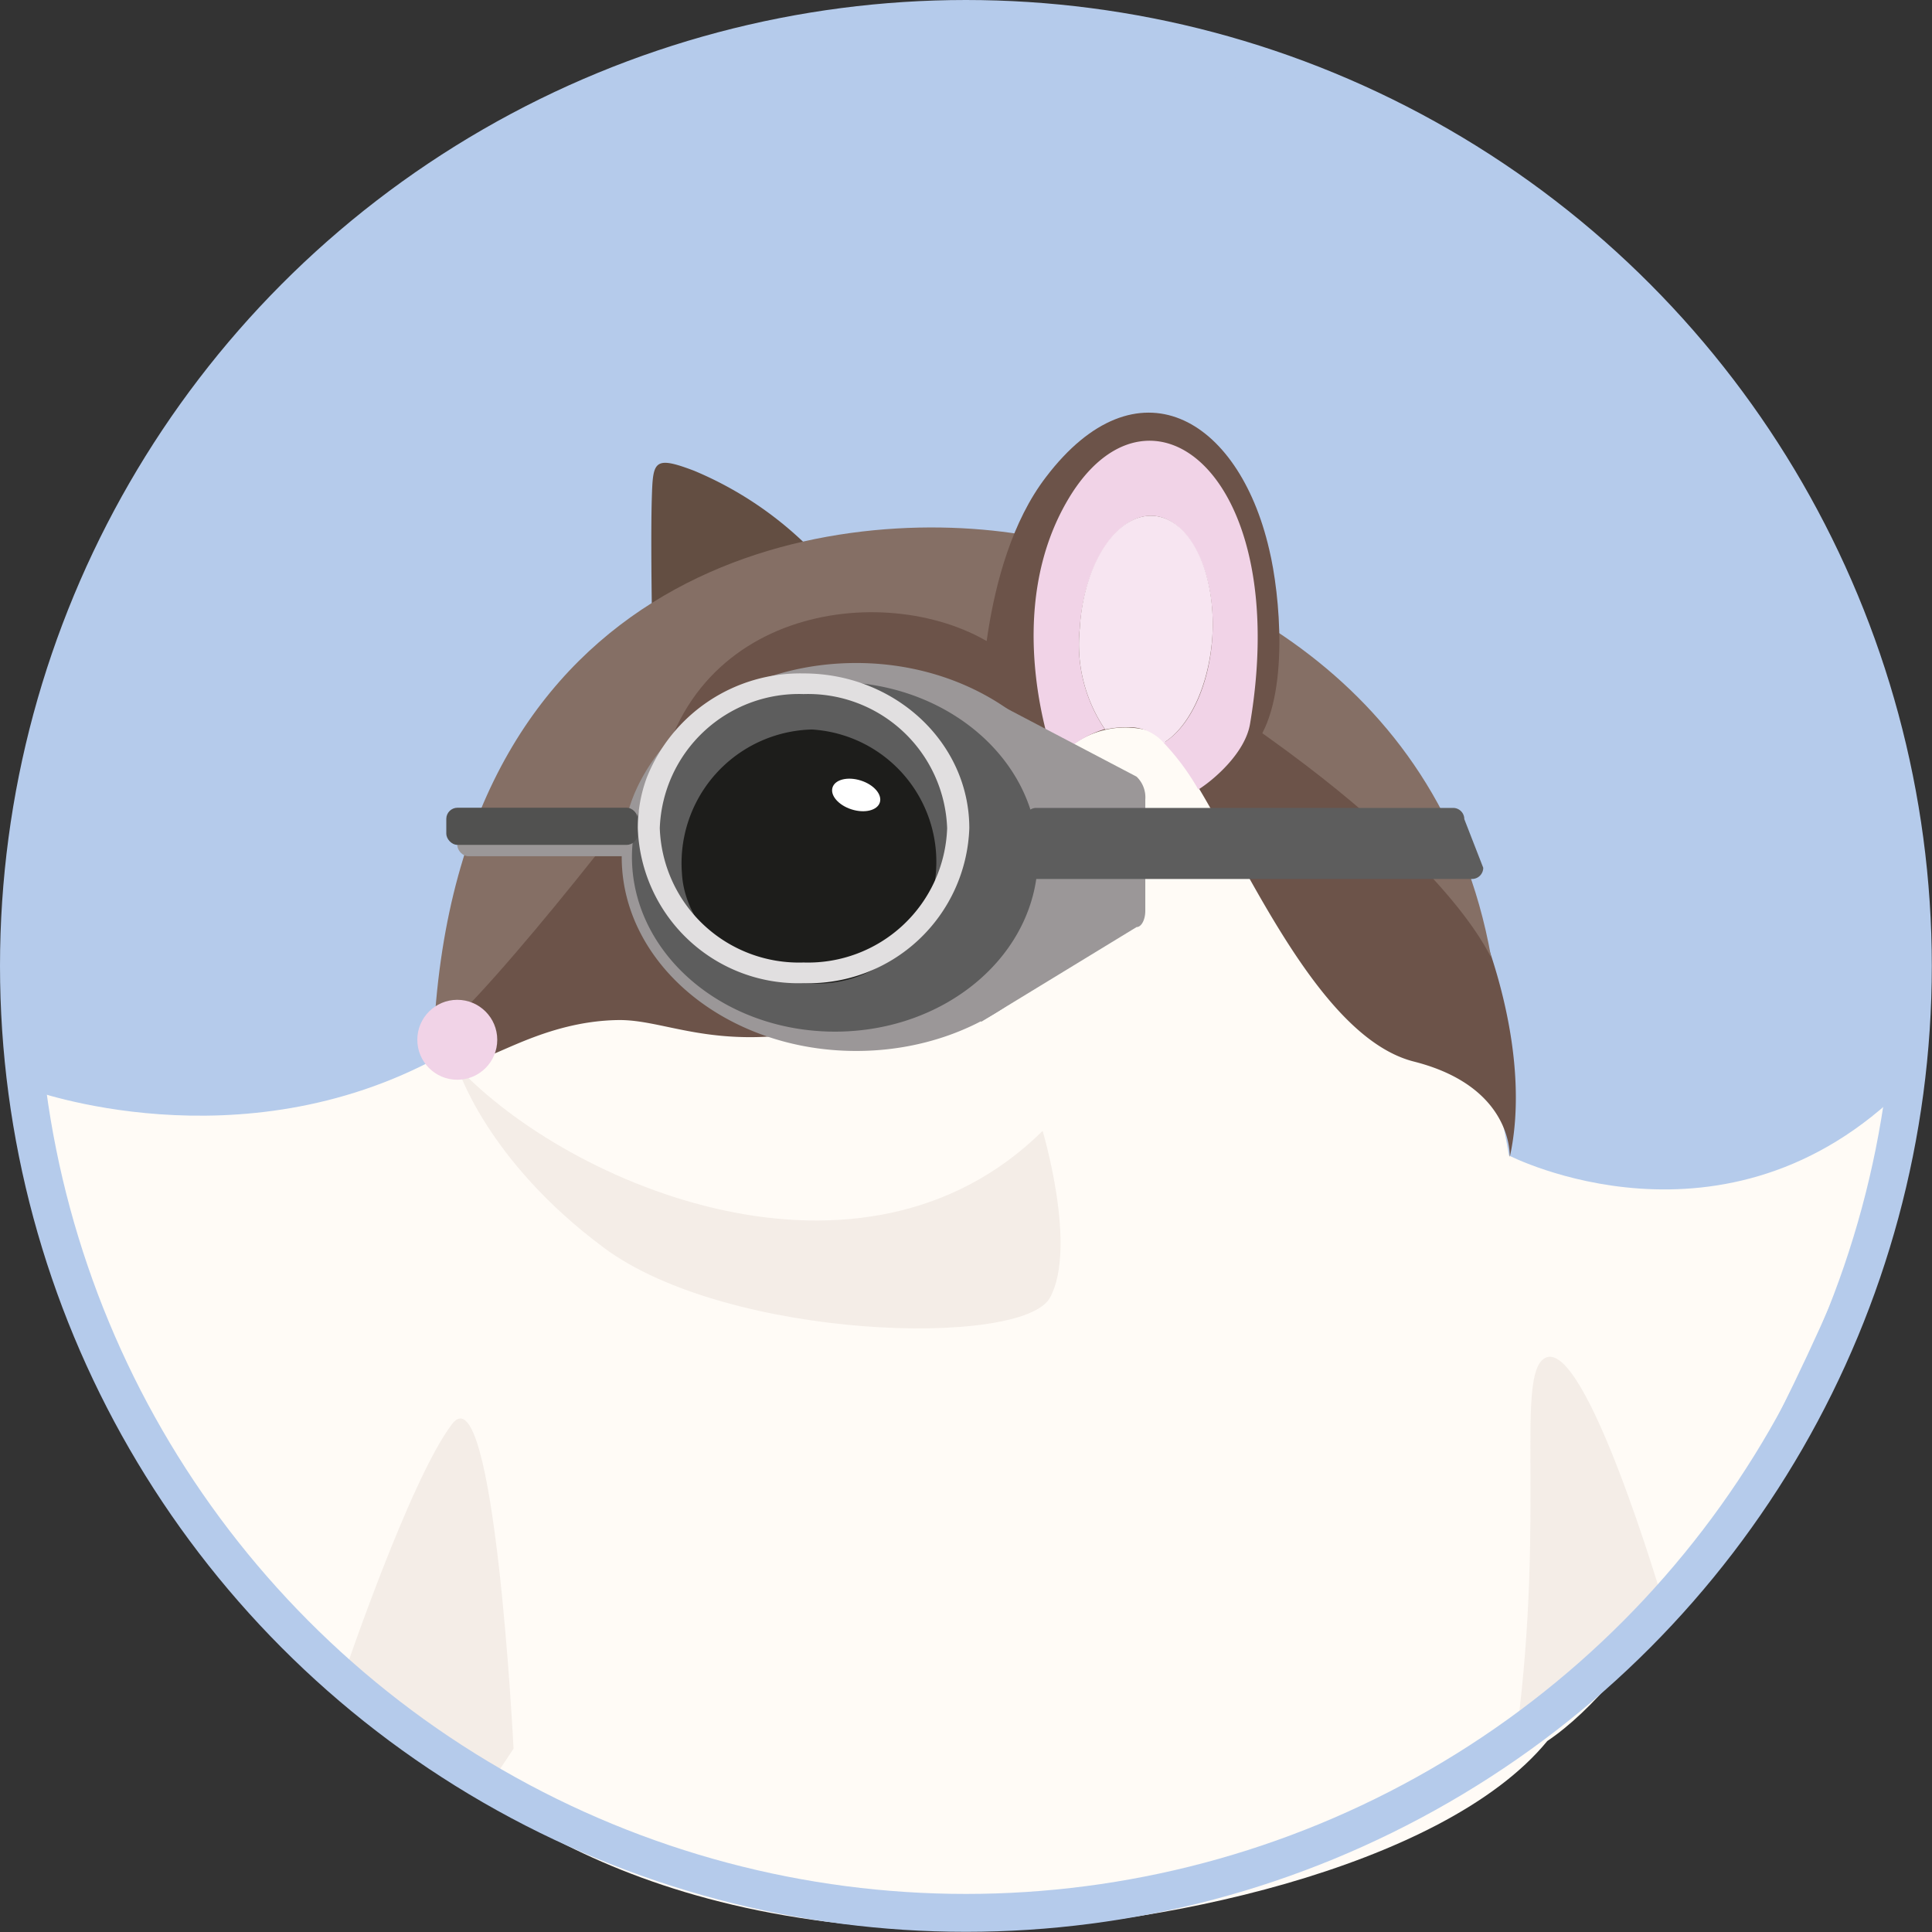 <svg xmlns="http://www.w3.org/2000/svg" viewBox="0 0 101.99 101.99"><rect x="0" y="0" width="101.99" height="101.99" fill="#333333" stroke="none"/><defs><style>.cls-1{fill:#b5cbeb;}.cls-2{fill:#634e42;}.cls-3{fill:#fffbf6;}.cls-4{fill:#6c5349;}.cls-5{fill:#856f65;}.cls-6{fill:#a48a7b;opacity:0.12;}.cls-7{fill:#f1d3e7;}.cls-8{fill:#f7e5f1;}.cls-9{fill:#9b9798;}.cls-10{fill:#5d5d5d;}.cls-11{fill:#1d1d1b;}.cls-12{fill:#fff;}.cls-13{fill:#515150;}.cls-14{fill:#e1dfe0;}.cls-15{fill:none;stroke:#b5cbeb;stroke-miterlimit:10;stroke-width:2px;}</style></defs><g id="Ebene_2" data-name="Ebene 2"><g id="circle"><circle class="cls-1" cx="50.99" cy="50.71" r="49.99"/><path class="cls-2" d="M34.41,32s-.06-3.81,0-5.73.1-2.23,2.23-1.42a19,19,0,0,1,5.84,3.83C43.45,29.65,34.41,32,34.41,32Z"/><path class="cls-3" d="M79.66,61s11.42,5.87,20.93-3.65c1.9-1.9-9.38,28.15-18.91,34.56-5.54,6.75-21.16,10-30.4,10-19.7,0-27-8.42-31-10.79-8-4.74-18.81-20.55-18.67-33.6,0,0,11,4.06,21.63-1.76,3.17-1.71,6.47-5.25,7.21-5.25S48.53,41.1,48.53,41.1l11.73-3.61S72,46.62,74.71,47.36,79.66,61,79.66,61Z"/><path class="cls-4" d="M59.14,30.36c-3.24-.85-7.66-2.86-13.54-2.18-1.46.17-21.39,1.56-22.66,26.38,1.15.14,1.21,1.37,2.14,1.37s3.68-2,7.48-2.08c2.55-.07,5.1,1.67,10.88.49,5.51-1.12,11.36-13,12-13.77a4.72,4.72,0,0,1,5.2-2c3,.84,7.45,15.81,14,17.47,5.6,1.42,5,5.47,5.07,5C81.78,51.55,73.37,34.05,59.14,30.36Z"/><path class="cls-5" d="M78.71,50.49C76,35.42,63,29.67,53.9,28.21c-10.32-1.66-29.69,1.54-31,26.36,1.15.14,11.86-13.35,12.1-14.25,2.49-9.22,13.85-9.62,18.46-5.49.73.66,5.53-1.46,12.47,3.38C77.39,46.17,78.8,51,78.71,50.49Z"/><path class="cls-6" d="M24.14,56.31c5.93,6.31,21.37,12.8,30.9,3.39,0,0,1.84,6.14.39,8.8s-17,2.24-23.55-2.63c-6.25-4.64-7.74-9.56-7.74-9.56h0"/><circle class="cls-7" cx="24.14" cy="54.89" r="2.11"/><path class="cls-4" d="M67,29c-1.62-7-7-10.1-11.78-3.82-3.58,4.66-3.44,12.86-3.44,12.86s2.94-1.42,5-2.23,8.32,5.15,9.57,3.37C68.08,36.7,67.57,31.35,67,29Z"/><path class="cls-6" d="M27.11,92.31s-1-20.09-3.25-17.13-5.78,13.44-5.78,13.44l7.77,5.59Z"/><path class="cls-6" d="M81.56,71.69c2.13-1.15,6.23,12.86,6.23,12.86s-8,8.74-7.7,6.77C81.56,79.83,80,72.54,81.56,71.69Z"/><path class="cls-7" d="M56.61,26c-4,6.23-.9,14.22-.9,14.22a5.44,5.44,0,0,1,2.61-1.73A8,8,0,0,1,57,33.18c.21-3.4,2-6.07,3.88-5.95s3.33,3,3.12,6.38c-.16,2.61-1.21,4.78-2.57,5.6a12.93,12.93,0,0,1,1.83,2.47c.77-.48,2.47-1.91,2.73-3.47C68.19,25.17,60.88,19.43,56.61,26Z"/><path class="cls-8" d="M64,33.61c.21-3.4-1.18-6.26-3.12-6.38S57.19,29.78,57,33.18a8,8,0,0,0,1.34,5.33,5.8,5.8,0,0,1,1.33-.12,2.44,2.44,0,0,1,1.76.82C62.77,38.39,63.82,36.22,64,33.61Z"/><path class="cls-9" d="M45.2,35c-5.43,0-10,2.88-11.71,6.9a8.77,8.77,0,0,0-.67,3.34c0,5.65,5.54,10.24,12.38,10.24s12.38-4.59,12.38-10.24S52,35,45.2,35Z"/><rect class="cls-9" x="24.14" y="43.29" width="12.1" height="1.91" rx="0.59"/><path class="cls-9" d="M60,48.94l-8.2,5c-.25,0-1.24-17.77-1-17.77L60,41a1.51,1.51,0,0,1,.46,1.21v5.83C60.47,48.54,60.26,48.94,60,48.94Z"/><path class="cls-10" d="M44.08,36c-4.7,0-8.69,2.61-10.14,6.23a8.23,8.23,0,0,0-.58,3c0,5.1,4.8,9.23,10.72,9.23s10.71-4.13,10.71-9.23S50,36,44.08,36Z"/><ellipse class="cls-10" cx="42.42" cy="43.72" rx="7.59" ry="7.09"/><path class="cls-11" d="M49.37,46.41a6.25,6.25,0,0,1-6.58,5.5c-3.7-.09-6.63-2.88-6.79-5.8a7.06,7.06,0,0,1,6.86-7.6A7,7,0,0,1,49.37,46.41Z"/><ellipse class="cls-12" cx="45.2" cy="41.97" rx="0.8" ry="1.31" transform="translate(-8.48 72.35) rotate(-72.39)"/><path class="cls-10" d="M54.71,46.4h23a.59.59,0,0,0,.59-.59l-1-2.57a.59.59,0,0,0-.59-.59h-22a.58.58,0,0,0-.59.59v2.57A.58.58,0,0,0,54.71,46.4Z"/><rect class="cls-13" x="23.55" y="42.64" width="10.11" height="1.96" rx="0.59" transform="translate(57.22 87.24) rotate(-180)"/><path class="cls-14" d="M42.42,35.55a8.72,8.72,0,0,0-8.28,5.51,7.64,7.64,0,0,0-.47,2.66,8.47,8.47,0,0,0,8.75,8.18,8.48,8.48,0,0,0,8.75-8.18C51.17,39.21,47.25,35.55,42.42,35.55Zm0,15.26a7.35,7.35,0,0,1-7.59-7.09,7.35,7.35,0,0,1,7.59-7.08A7.35,7.35,0,0,1,50,43.72,7.35,7.35,0,0,1,42.42,50.81Z"/><circle class="cls-15" cx="50.99" cy="50.99" r="49.99"/></g></g></svg>